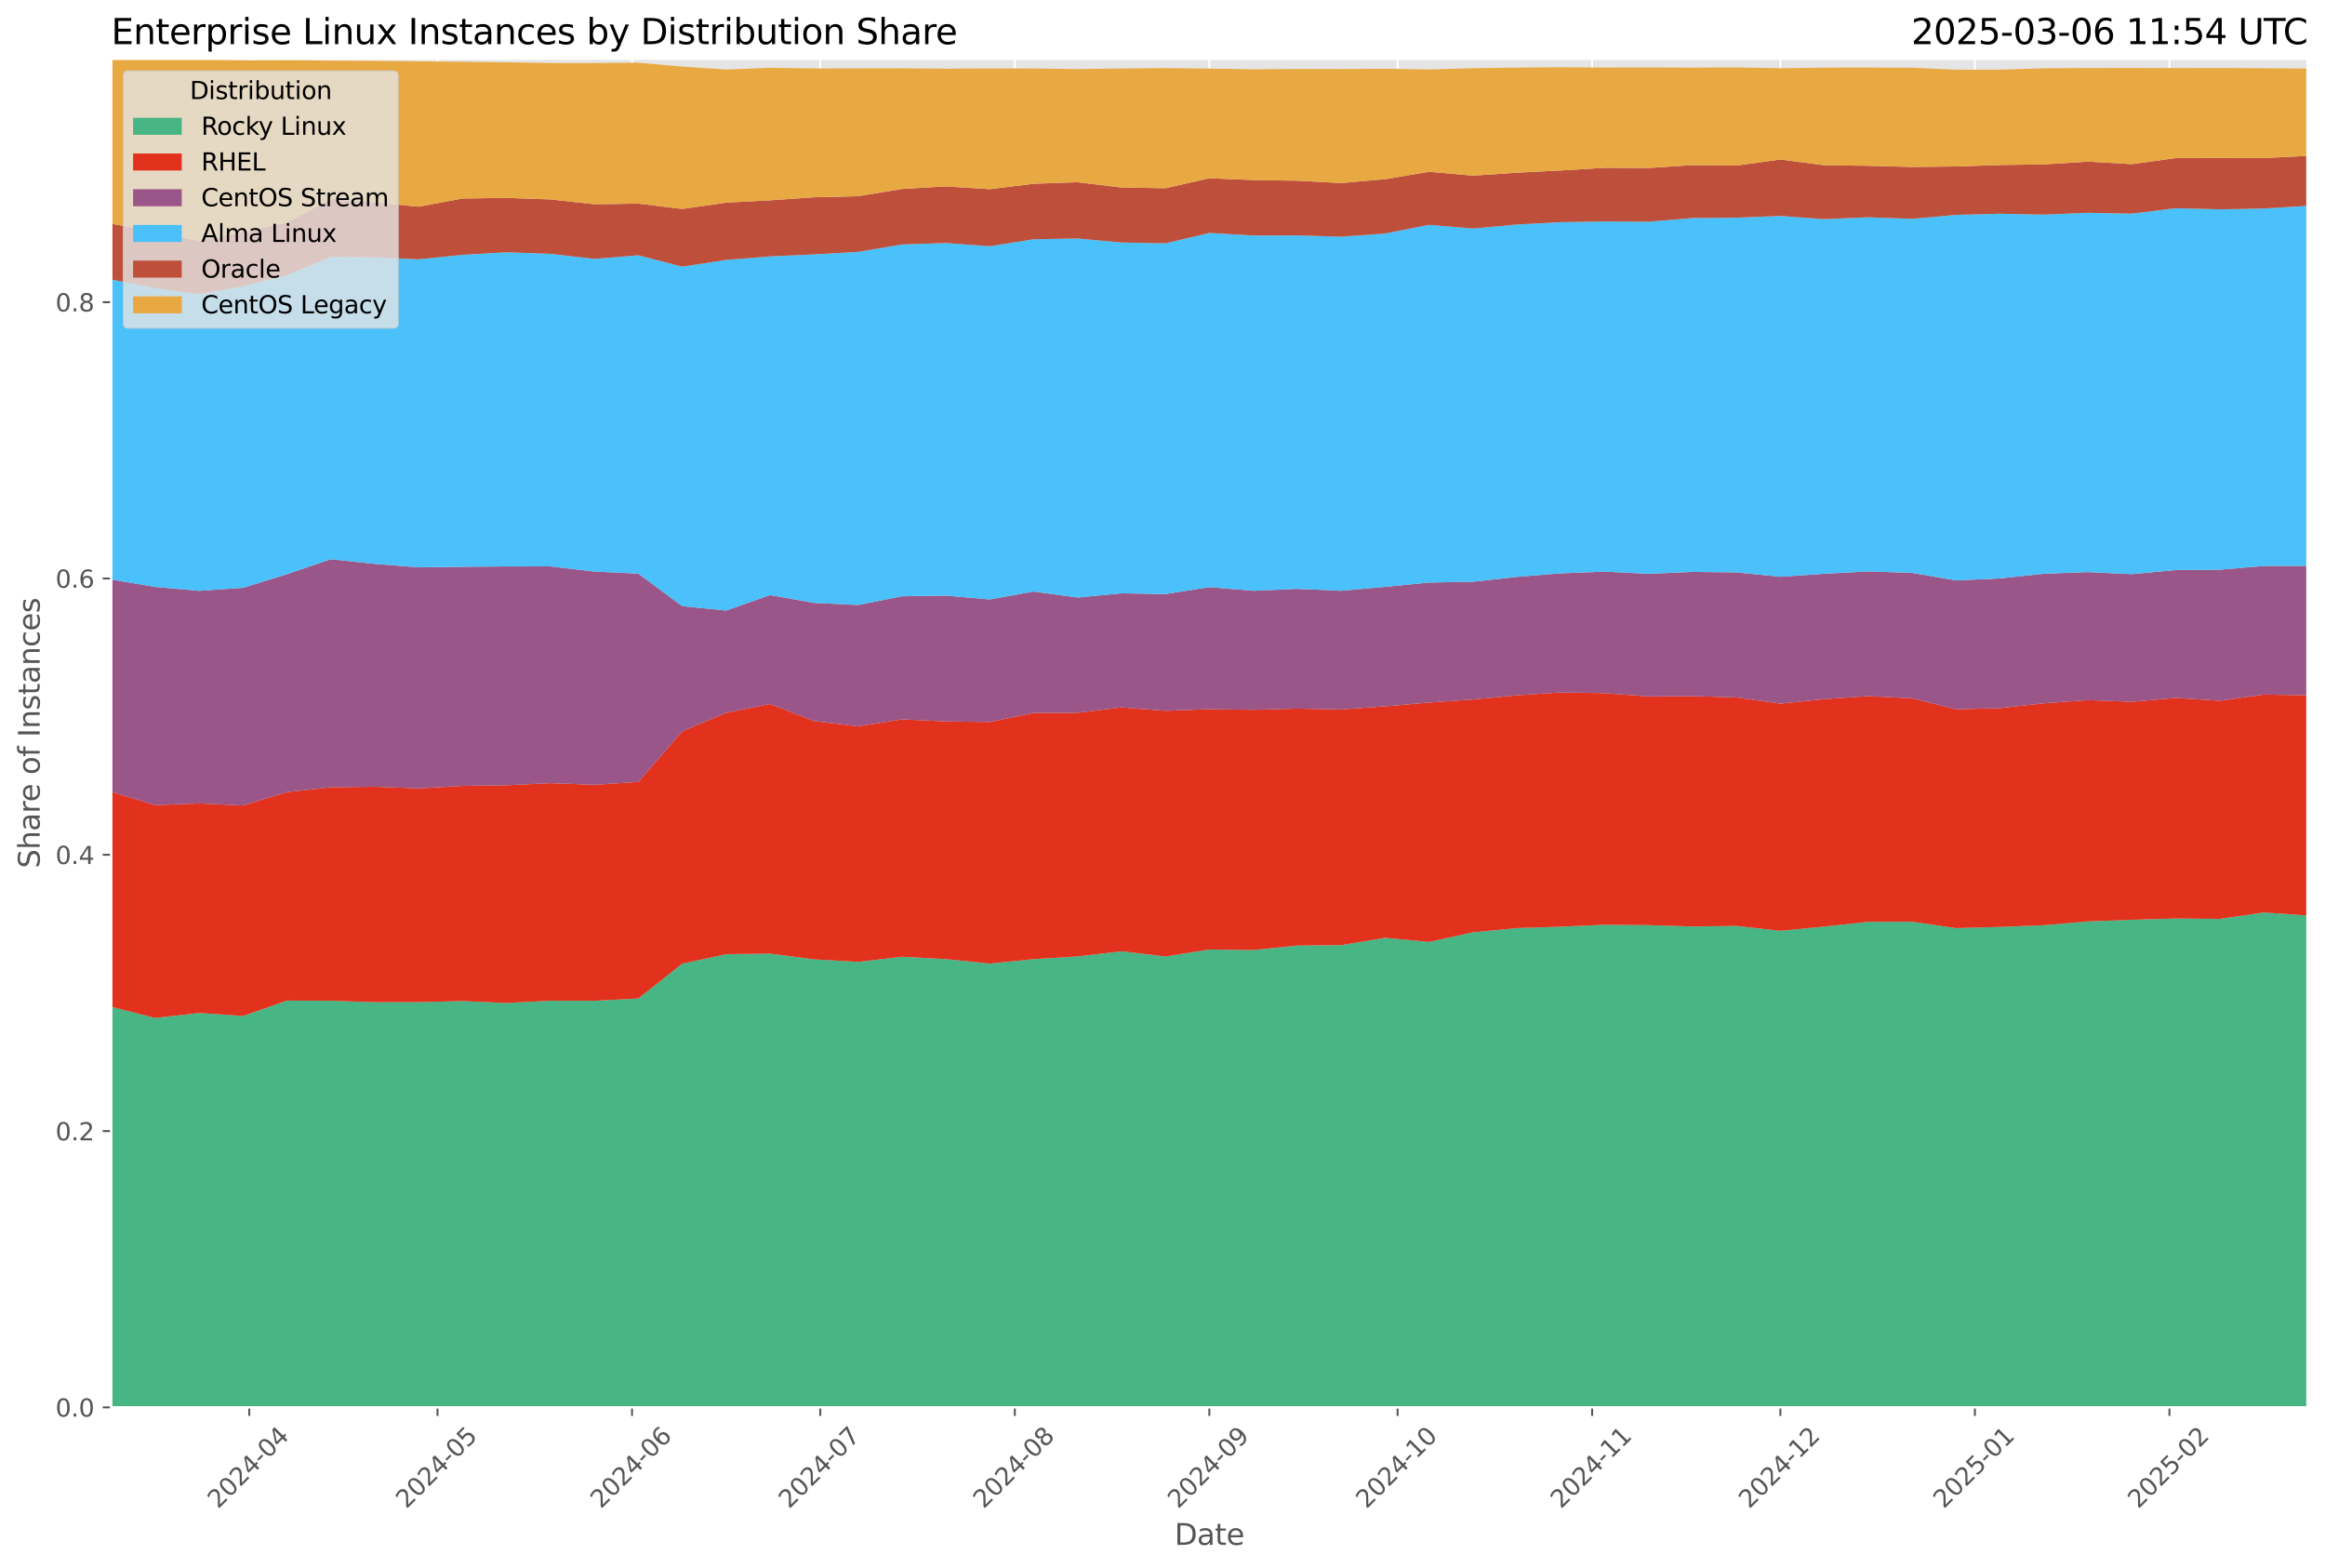 <?xml version="1.0" encoding="utf-8" standalone="no"?>
<!DOCTYPE svg PUBLIC "-//W3C//DTD SVG 1.1//EN"
  "http://www.w3.org/Graphics/SVG/1.1/DTD/svg11.dtd">
<svg xmlns:xlink="http://www.w3.org/1999/xlink" width="955.761pt" height="644.744pt" viewBox="0 0 955.761 644.744" xmlns="http://www.w3.org/2000/svg" version="1.1">
 <defs>
  <style type="text/css">*{stroke-linejoin: round; stroke-linecap: butt}</style>
 </defs>
 <g id="figure_1">
  <g id="patch_1">
   <path d="M 0 644.744 
L 955.761 644.744 
L 955.761 0 
L 0 0 
z
" style="fill: #ffffff"/>
  </g>
  <g id="axes_1">
   <g id="patch_2">
    <path d="M 45.717 578.542 
L 948.561 578.542 
L 948.561 24.142 
L 45.717 24.142 
z
" style="fill: #e5e5e5"/>
   </g>
   <g id="matplotlib.axis_1">
    <g id="xtick_1">
     <g id="line2d_1">
      <path d="M 102.467 578.542 
L 102.467 24.142 
" clip-path="url(#p8678bf6e96)" style="fill: none; stroke: #ffffff; stroke-width: 0.8; stroke-linecap: square"/>
     </g>
     <g id="line2d_2">
      <defs>
       <path id="m5bd39d3946" d="M 0 0 
L 0 3.5 
" style="stroke: #555555; stroke-width: 0.8"/>
      </defs>
      <g>
       <use xlink:href="#m5bd39d3946" x="102.467" y="578.542" style="fill: #555555; stroke: #555555; stroke-width: 0.8"/>
      </g>
     </g>
     <g id="text_1">
      <!-- 2024-04 -->
      <g style="fill: #555555" transform="translate(89.646 620.46) rotate(-45) scale(0.1 -0.1)">
       <defs>
        <path id="DejaVuSans-32" d="M 1228 531 
L 3431 531 
L 3431 0 
L 469 0 
L 469 531 
Q 828 903 1448 1529 
Q 2069 2156 2228 2338 
Q 2531 2678 2651 2914 
Q 2772 3150 2772 3378 
Q 2772 3750 2511 3984 
Q 2250 4219 1831 4219 
Q 1534 4219 1204 4116 
Q 875 4013 500 3803 
L 500 4441 
Q 881 4594 1212 4672 
Q 1544 4750 1819 4750 
Q 2544 4750 2975 4387 
Q 3406 4025 3406 3419 
Q 3406 3131 3298 2873 
Q 3191 2616 2906 2266 
Q 2828 2175 2409 1742 
Q 1991 1309 1228 531 
z
" transform="scale(0.016)"/>
        <path id="DejaVuSans-30" d="M 2034 4250 
Q 1547 4250 1301 3770 
Q 1056 3291 1056 2328 
Q 1056 1369 1301 889 
Q 1547 409 2034 409 
Q 2525 409 2770 889 
Q 3016 1369 3016 2328 
Q 3016 3291 2770 3770 
Q 2525 4250 2034 4250 
z
M 2034 4750 
Q 2819 4750 3233 4129 
Q 3647 3509 3647 2328 
Q 3647 1150 3233 529 
Q 2819 -91 2034 -91 
Q 1250 -91 836 529 
Q 422 1150 422 2328 
Q 422 3509 836 4129 
Q 1250 4750 2034 4750 
z
" transform="scale(0.016)"/>
        <path id="DejaVuSans-34" d="M 2419 4116 
L 825 1625 
L 2419 1625 
L 2419 4116 
z
M 2253 4666 
L 3047 4666 
L 3047 1625 
L 3713 1625 
L 3713 1100 
L 3047 1100 
L 3047 0 
L 2419 0 
L 2419 1100 
L 313 1100 
L 313 1709 
L 2253 4666 
z
" transform="scale(0.016)"/>
        <path id="DejaVuSans-2d" d="M 313 2009 
L 1997 2009 
L 1997 1497 
L 313 1497 
L 313 2009 
z
" transform="scale(0.016)"/>
       </defs>
       <use xlink:href="#DejaVuSans-32"/>
       <use xlink:href="#DejaVuSans-30" x="63.623"/>
       <use xlink:href="#DejaVuSans-32" x="127.246"/>
       <use xlink:href="#DejaVuSans-34" x="190.869"/>
       <use xlink:href="#DejaVuSans-2d" x="254.492"/>
       <use xlink:href="#DejaVuSans-30" x="290.576"/>
       <use xlink:href="#DejaVuSans-34" x="354.199"/>
      </g>
     </g>
    </g>
    <g id="xtick_2">
     <g id="line2d_3">
      <path d="M 179.854 578.542 
L 179.854 24.142 
" clip-path="url(#p8678bf6e96)" style="fill: none; stroke: #ffffff; stroke-width: 0.8; stroke-linecap: square"/>
     </g>
     <g id="line2d_4">
      <g>
       <use xlink:href="#m5bd39d3946" x="179.854" y="578.542" style="fill: #555555; stroke: #555555; stroke-width: 0.8"/>
      </g>
     </g>
     <g id="text_2">
      <!-- 2024-05 -->
      <g style="fill: #555555" transform="translate(167.032 620.46) rotate(-45) scale(0.1 -0.1)">
       <defs>
        <path id="DejaVuSans-35" d="M 691 4666 
L 3169 4666 
L 3169 4134 
L 1269 4134 
L 1269 2991 
Q 1406 3038 1543 3061 
Q 1681 3084 1819 3084 
Q 2600 3084 3056 2656 
Q 3513 2228 3513 1497 
Q 3513 744 3044 326 
Q 2575 -91 1722 -91 
Q 1428 -91 1123 -41 
Q 819 9 494 109 
L 494 744 
Q 775 591 1075 516 
Q 1375 441 1709 441 
Q 2250 441 2565 725 
Q 2881 1009 2881 1497 
Q 2881 1984 2565 2268 
Q 2250 2553 1709 2553 
Q 1456 2553 1204 2497 
Q 953 2441 691 2322 
L 691 4666 
z
" transform="scale(0.016)"/>
       </defs>
       <use xlink:href="#DejaVuSans-32"/>
       <use xlink:href="#DejaVuSans-30" x="63.623"/>
       <use xlink:href="#DejaVuSans-32" x="127.246"/>
       <use xlink:href="#DejaVuSans-34" x="190.869"/>
       <use xlink:href="#DejaVuSans-2d" x="254.492"/>
       <use xlink:href="#DejaVuSans-30" x="290.576"/>
       <use xlink:href="#DejaVuSans-35" x="354.199"/>
      </g>
     </g>
    </g>
    <g id="xtick_3">
     <g id="line2d_5">
      <path d="M 259.82 578.542 
L 259.82 24.142 
" clip-path="url(#p8678bf6e96)" style="fill: none; stroke: #ffffff; stroke-width: 0.8; stroke-linecap: square"/>
     </g>
     <g id="line2d_6">
      <g>
       <use xlink:href="#m5bd39d3946" x="259.82" y="578.542" style="fill: #555555; stroke: #555555; stroke-width: 0.8"/>
      </g>
     </g>
     <g id="text_3">
      <!-- 2024-06 -->
      <g style="fill: #555555" transform="translate(246.999 620.46) rotate(-45) scale(0.1 -0.1)">
       <defs>
        <path id="DejaVuSans-36" d="M 2113 2584 
Q 1688 2584 1439 2293 
Q 1191 2003 1191 1497 
Q 1191 994 1439 701 
Q 1688 409 2113 409 
Q 2538 409 2786 701 
Q 3034 994 3034 1497 
Q 3034 2003 2786 2293 
Q 2538 2584 2113 2584 
z
M 3366 4563 
L 3366 3988 
Q 3128 4100 2886 4159 
Q 2644 4219 2406 4219 
Q 1781 4219 1451 3797 
Q 1122 3375 1075 2522 
Q 1259 2794 1537 2939 
Q 1816 3084 2150 3084 
Q 2853 3084 3261 2657 
Q 3669 2231 3669 1497 
Q 3669 778 3244 343 
Q 2819 -91 2113 -91 
Q 1303 -91 875 529 
Q 447 1150 447 2328 
Q 447 3434 972 4092 
Q 1497 4750 2381 4750 
Q 2619 4750 2861 4703 
Q 3103 4656 3366 4563 
z
" transform="scale(0.016)"/>
       </defs>
       <use xlink:href="#DejaVuSans-32"/>
       <use xlink:href="#DejaVuSans-30" x="63.623"/>
       <use xlink:href="#DejaVuSans-32" x="127.246"/>
       <use xlink:href="#DejaVuSans-34" x="190.869"/>
       <use xlink:href="#DejaVuSans-2d" x="254.492"/>
       <use xlink:href="#DejaVuSans-30" x="290.576"/>
       <use xlink:href="#DejaVuSans-36" x="354.199"/>
      </g>
     </g>
    </g>
    <g id="xtick_4">
     <g id="line2d_7">
      <path d="M 337.207 578.542 
L 337.207 24.142 
" clip-path="url(#p8678bf6e96)" style="fill: none; stroke: #ffffff; stroke-width: 0.8; stroke-linecap: square"/>
     </g>
     <g id="line2d_8">
      <g>
       <use xlink:href="#m5bd39d3946" x="337.207" y="578.542" style="fill: #555555; stroke: #555555; stroke-width: 0.8"/>
      </g>
     </g>
     <g id="text_4">
      <!-- 2024-07 -->
      <g style="fill: #555555" transform="translate(324.385 620.46) rotate(-45) scale(0.1 -0.1)">
       <defs>
        <path id="DejaVuSans-37" d="M 525 4666 
L 3525 4666 
L 3525 4397 
L 1831 0 
L 1172 0 
L 2766 4134 
L 525 4134 
L 525 4666 
z
" transform="scale(0.016)"/>
       </defs>
       <use xlink:href="#DejaVuSans-32"/>
       <use xlink:href="#DejaVuSans-30" x="63.623"/>
       <use xlink:href="#DejaVuSans-32" x="127.246"/>
       <use xlink:href="#DejaVuSans-34" x="190.869"/>
       <use xlink:href="#DejaVuSans-2d" x="254.492"/>
       <use xlink:href="#DejaVuSans-30" x="290.576"/>
       <use xlink:href="#DejaVuSans-37" x="354.199"/>
      </g>
     </g>
    </g>
    <g id="xtick_5">
     <g id="line2d_9">
      <path d="M 417.173 578.542 
L 417.173 24.142 
" clip-path="url(#p8678bf6e96)" style="fill: none; stroke: #ffffff; stroke-width: 0.8; stroke-linecap: square"/>
     </g>
     <g id="line2d_10">
      <g>
       <use xlink:href="#m5bd39d3946" x="417.173" y="578.542" style="fill: #555555; stroke: #555555; stroke-width: 0.8"/>
      </g>
     </g>
     <g id="text_5">
      <!-- 2024-08 -->
      <g style="fill: #555555" transform="translate(404.351 620.46) rotate(-45) scale(0.1 -0.1)">
       <defs>
        <path id="DejaVuSans-38" d="M 2034 2216 
Q 1584 2216 1326 1975 
Q 1069 1734 1069 1313 
Q 1069 891 1326 650 
Q 1584 409 2034 409 
Q 2484 409 2743 651 
Q 3003 894 3003 1313 
Q 3003 1734 2745 1975 
Q 2488 2216 2034 2216 
z
M 1403 2484 
Q 997 2584 770 2862 
Q 544 3141 544 3541 
Q 544 4100 942 4425 
Q 1341 4750 2034 4750 
Q 2731 4750 3128 4425 
Q 3525 4100 3525 3541 
Q 3525 3141 3298 2862 
Q 3072 2584 2669 2484 
Q 3125 2378 3379 2068 
Q 3634 1759 3634 1313 
Q 3634 634 3220 271 
Q 2806 -91 2034 -91 
Q 1263 -91 848 271 
Q 434 634 434 1313 
Q 434 1759 690 2068 
Q 947 2378 1403 2484 
z
M 1172 3481 
Q 1172 3119 1398 2916 
Q 1625 2713 2034 2713 
Q 2441 2713 2670 2916 
Q 2900 3119 2900 3481 
Q 2900 3844 2670 4047 
Q 2441 4250 2034 4250 
Q 1625 4250 1398 4047 
Q 1172 3844 1172 3481 
z
" transform="scale(0.016)"/>
       </defs>
       <use xlink:href="#DejaVuSans-32"/>
       <use xlink:href="#DejaVuSans-30" x="63.623"/>
       <use xlink:href="#DejaVuSans-32" x="127.246"/>
       <use xlink:href="#DejaVuSans-34" x="190.869"/>
       <use xlink:href="#DejaVuSans-2d" x="254.492"/>
       <use xlink:href="#DejaVuSans-30" x="290.576"/>
       <use xlink:href="#DejaVuSans-38" x="354.199"/>
      </g>
     </g>
    </g>
    <g id="xtick_6">
     <g id="line2d_11">
      <path d="M 497.139 578.542 
L 497.139 24.142 
" clip-path="url(#p8678bf6e96)" style="fill: none; stroke: #ffffff; stroke-width: 0.8; stroke-linecap: square"/>
     </g>
     <g id="line2d_12">
      <g>
       <use xlink:href="#m5bd39d3946" x="497.139" y="578.542" style="fill: #555555; stroke: #555555; stroke-width: 0.8"/>
      </g>
     </g>
     <g id="text_6">
      <!-- 2024-09 -->
      <g style="fill: #555555" transform="translate(484.318 620.46) rotate(-45) scale(0.1 -0.1)">
       <defs>
        <path id="DejaVuSans-39" d="M 703 97 
L 703 672 
Q 941 559 1184 500 
Q 1428 441 1663 441 
Q 2288 441 2617 861 
Q 2947 1281 2994 2138 
Q 2813 1869 2534 1725 
Q 2256 1581 1919 1581 
Q 1219 1581 811 2004 
Q 403 2428 403 3163 
Q 403 3881 828 4315 
Q 1253 4750 1959 4750 
Q 2769 4750 3195 4129 
Q 3622 3509 3622 2328 
Q 3622 1225 3098 567 
Q 2575 -91 1691 -91 
Q 1453 -91 1209 -44 
Q 966 3 703 97 
z
M 1959 2075 
Q 2384 2075 2632 2365 
Q 2881 2656 2881 3163 
Q 2881 3666 2632 3958 
Q 2384 4250 1959 4250 
Q 1534 4250 1286 3958 
Q 1038 3666 1038 3163 
Q 1038 2656 1286 2365 
Q 1534 2075 1959 2075 
z
" transform="scale(0.016)"/>
       </defs>
       <use xlink:href="#DejaVuSans-32"/>
       <use xlink:href="#DejaVuSans-30" x="63.623"/>
       <use xlink:href="#DejaVuSans-32" x="127.246"/>
       <use xlink:href="#DejaVuSans-34" x="190.869"/>
       <use xlink:href="#DejaVuSans-2d" x="254.492"/>
       <use xlink:href="#DejaVuSans-30" x="290.576"/>
       <use xlink:href="#DejaVuSans-39" x="354.199"/>
      </g>
     </g>
    </g>
    <g id="xtick_7">
     <g id="line2d_13">
      <path d="M 574.526 578.542 
L 574.526 24.142 
" clip-path="url(#p8678bf6e96)" style="fill: none; stroke: #ffffff; stroke-width: 0.8; stroke-linecap: square"/>
     </g>
     <g id="line2d_14">
      <g>
       <use xlink:href="#m5bd39d3946" x="574.526" y="578.542" style="fill: #555555; stroke: #555555; stroke-width: 0.8"/>
      </g>
     </g>
     <g id="text_7">
      <!-- 2024-10 -->
      <g style="fill: #555555" transform="translate(561.704 620.46) rotate(-45) scale(0.1 -0.1)">
       <defs>
        <path id="DejaVuSans-31" d="M 794 531 
L 1825 531 
L 1825 4091 
L 703 3866 
L 703 4441 
L 1819 4666 
L 2450 4666 
L 2450 531 
L 3481 531 
L 3481 0 
L 794 0 
L 794 531 
z
" transform="scale(0.016)"/>
       </defs>
       <use xlink:href="#DejaVuSans-32"/>
       <use xlink:href="#DejaVuSans-30" x="63.623"/>
       <use xlink:href="#DejaVuSans-32" x="127.246"/>
       <use xlink:href="#DejaVuSans-34" x="190.869"/>
       <use xlink:href="#DejaVuSans-2d" x="254.492"/>
       <use xlink:href="#DejaVuSans-31" x="290.576"/>
       <use xlink:href="#DejaVuSans-30" x="354.199"/>
      </g>
     </g>
    </g>
    <g id="xtick_8">
     <g id="line2d_15">
      <path d="M 654.492 578.542 
L 654.492 24.142 
" clip-path="url(#p8678bf6e96)" style="fill: none; stroke: #ffffff; stroke-width: 0.8; stroke-linecap: square"/>
     </g>
     <g id="line2d_16">
      <g>
       <use xlink:href="#m5bd39d3946" x="654.492" y="578.542" style="fill: #555555; stroke: #555555; stroke-width: 0.8"/>
      </g>
     </g>
     <g id="text_8">
      <!-- 2024-11 -->
      <g style="fill: #555555" transform="translate(641.67 620.46) rotate(-45) scale(0.1 -0.1)">
       <use xlink:href="#DejaVuSans-32"/>
       <use xlink:href="#DejaVuSans-30" x="63.623"/>
       <use xlink:href="#DejaVuSans-32" x="127.246"/>
       <use xlink:href="#DejaVuSans-34" x="190.869"/>
       <use xlink:href="#DejaVuSans-2d" x="254.492"/>
       <use xlink:href="#DejaVuSans-31" x="290.576"/>
       <use xlink:href="#DejaVuSans-31" x="354.199"/>
      </g>
     </g>
    </g>
    <g id="xtick_9">
     <g id="line2d_17">
      <path d="M 731.878 578.542 
L 731.878 24.142 
" clip-path="url(#p8678bf6e96)" style="fill: none; stroke: #ffffff; stroke-width: 0.8; stroke-linecap: square"/>
     </g>
     <g id="line2d_18">
      <g>
       <use xlink:href="#m5bd39d3946" x="731.878" y="578.542" style="fill: #555555; stroke: #555555; stroke-width: 0.8"/>
      </g>
     </g>
     <g id="text_9">
      <!-- 2024-12 -->
      <g style="fill: #555555" transform="translate(719.057 620.46) rotate(-45) scale(0.1 -0.1)">
       <use xlink:href="#DejaVuSans-32"/>
       <use xlink:href="#DejaVuSans-30" x="63.623"/>
       <use xlink:href="#DejaVuSans-32" x="127.246"/>
       <use xlink:href="#DejaVuSans-34" x="190.869"/>
       <use xlink:href="#DejaVuSans-2d" x="254.492"/>
       <use xlink:href="#DejaVuSans-31" x="290.576"/>
       <use xlink:href="#DejaVuSans-32" x="354.199"/>
      </g>
     </g>
    </g>
    <g id="xtick_10">
     <g id="line2d_19">
      <path d="M 811.844 578.542 
L 811.844 24.142 
" clip-path="url(#p8678bf6e96)" style="fill: none; stroke: #ffffff; stroke-width: 0.8; stroke-linecap: square"/>
     </g>
     <g id="line2d_20">
      <g>
       <use xlink:href="#m5bd39d3946" x="811.844" y="578.542" style="fill: #555555; stroke: #555555; stroke-width: 0.8"/>
      </g>
     </g>
     <g id="text_10">
      <!-- 2025-01 -->
      <g style="fill: #555555" transform="translate(799.023 620.46) rotate(-45) scale(0.1 -0.1)">
       <use xlink:href="#DejaVuSans-32"/>
       <use xlink:href="#DejaVuSans-30" x="63.623"/>
       <use xlink:href="#DejaVuSans-32" x="127.246"/>
       <use xlink:href="#DejaVuSans-35" x="190.869"/>
       <use xlink:href="#DejaVuSans-2d" x="254.492"/>
       <use xlink:href="#DejaVuSans-30" x="290.576"/>
       <use xlink:href="#DejaVuSans-31" x="354.199"/>
      </g>
     </g>
    </g>
    <g id="xtick_11">
     <g id="line2d_21">
      <path d="M 891.811 578.542 
L 891.811 24.142 
" clip-path="url(#p8678bf6e96)" style="fill: none; stroke: #ffffff; stroke-width: 0.8; stroke-linecap: square"/>
     </g>
     <g id="line2d_22">
      <g>
       <use xlink:href="#m5bd39d3946" x="891.811" y="578.542" style="fill: #555555; stroke: #555555; stroke-width: 0.8"/>
      </g>
     </g>
     <g id="text_11">
      <!-- 2025-02 -->
      <g style="fill: #555555" transform="translate(878.989 620.46) rotate(-45) scale(0.1 -0.1)">
       <use xlink:href="#DejaVuSans-32"/>
       <use xlink:href="#DejaVuSans-30" x="63.623"/>
       <use xlink:href="#DejaVuSans-32" x="127.246"/>
       <use xlink:href="#DejaVuSans-35" x="190.869"/>
       <use xlink:href="#DejaVuSans-2d" x="254.492"/>
       <use xlink:href="#DejaVuSans-30" x="290.576"/>
       <use xlink:href="#DejaVuSans-32" x="354.199"/>
      </g>
     </g>
    </g>
    <g id="text_12">
     <!-- Date -->
     <g style="fill: #555555" transform="translate(482.798 635.048) scale(0.12 -0.12)">
      <defs>
       <path id="DejaVuSans-44" d="M 1259 4147 
L 1259 519 
L 2022 519 
Q 2988 519 3436 956 
Q 3884 1394 3884 2338 
Q 3884 3275 3436 3711 
Q 2988 4147 2022 4147 
L 1259 4147 
z
M 628 4666 
L 1925 4666 
Q 3281 4666 3915 4102 
Q 4550 3538 4550 2338 
Q 4550 1131 3912 565 
Q 3275 0 1925 0 
L 628 0 
L 628 4666 
z
" transform="scale(0.016)"/>
       <path id="DejaVuSans-61" d="M 2194 1759 
Q 1497 1759 1228 1600 
Q 959 1441 959 1056 
Q 959 750 1161 570 
Q 1363 391 1709 391 
Q 2188 391 2477 730 
Q 2766 1069 2766 1631 
L 2766 1759 
L 2194 1759 
z
M 3341 1997 
L 3341 0 
L 2766 0 
L 2766 531 
Q 2569 213 2275 61 
Q 1981 -91 1556 -91 
Q 1019 -91 701 211 
Q 384 513 384 1019 
Q 384 1609 779 1909 
Q 1175 2209 1959 2209 
L 2766 2209 
L 2766 2266 
Q 2766 2663 2505 2880 
Q 2244 3097 1772 3097 
Q 1472 3097 1187 3025 
Q 903 2953 641 2809 
L 641 3341 
Q 956 3463 1253 3523 
Q 1550 3584 1831 3584 
Q 2591 3584 2966 3190 
Q 3341 2797 3341 1997 
z
" transform="scale(0.016)"/>
       <path id="DejaVuSans-74" d="M 1172 4494 
L 1172 3500 
L 2356 3500 
L 2356 3053 
L 1172 3053 
L 1172 1153 
Q 1172 725 1289 603 
Q 1406 481 1766 481 
L 2356 481 
L 2356 0 
L 1766 0 
Q 1100 0 847 248 
Q 594 497 594 1153 
L 594 3053 
L 172 3053 
L 172 3500 
L 594 3500 
L 594 4494 
L 1172 4494 
z
" transform="scale(0.016)"/>
       <path id="DejaVuSans-65" d="M 3597 1894 
L 3597 1613 
L 953 1613 
Q 991 1019 1311 708 
Q 1631 397 2203 397 
Q 2534 397 2845 478 
Q 3156 559 3463 722 
L 3463 178 
Q 3153 47 2828 -22 
Q 2503 -91 2169 -91 
Q 1331 -91 842 396 
Q 353 884 353 1716 
Q 353 2575 817 3079 
Q 1281 3584 2069 3584 
Q 2775 3584 3186 3129 
Q 3597 2675 3597 1894 
z
M 3022 2063 
Q 3016 2534 2758 2815 
Q 2500 3097 2075 3097 
Q 1594 3097 1305 2825 
Q 1016 2553 972 2059 
L 3022 2063 
z
" transform="scale(0.016)"/>
      </defs>
      <use xlink:href="#DejaVuSans-44"/>
      <use xlink:href="#DejaVuSans-61" x="77.002"/>
      <use xlink:href="#DejaVuSans-74" x="138.281"/>
      <use xlink:href="#DejaVuSans-65" x="177.49"/>
     </g>
    </g>
   </g>
   <g id="matplotlib.axis_2">
    <g id="ytick_1">
     <g id="line2d_23">
      <path d="M 45.717 578.542 
L 948.561 578.542 
" clip-path="url(#p8678bf6e96)" style="fill: none; stroke: #ffffff; stroke-width: 0.8; stroke-linecap: square"/>
     </g>
     <g id="line2d_24">
      <defs>
       <path id="mc452b36365" d="M 0 0 
L -3.5 0 
" style="stroke: #555555; stroke-width: 0.8"/>
      </defs>
      <g>
       <use xlink:href="#mc452b36365" x="45.717" y="578.542" style="fill: #555555; stroke: #555555; stroke-width: 0.8"/>
      </g>
     </g>
     <g id="text_13">
      <!-- 0.0 -->
      <g style="fill: #555555" transform="translate(22.814 582.341) scale(0.1 -0.1)">
       <defs>
        <path id="DejaVuSans-2e" d="M 684 794 
L 1344 794 
L 1344 0 
L 684 0 
L 684 794 
z
" transform="scale(0.016)"/>
       </defs>
       <use xlink:href="#DejaVuSans-30"/>
       <use xlink:href="#DejaVuSans-2e" x="63.623"/>
       <use xlink:href="#DejaVuSans-30" x="95.41"/>
      </g>
     </g>
    </g>
    <g id="ytick_2">
     <g id="line2d_25">
      <path d="M 45.717 464.961 
L 948.561 464.961 
" clip-path="url(#p8678bf6e96)" style="fill: none; stroke: #ffffff; stroke-width: 0.8; stroke-linecap: square"/>
     </g>
     <g id="line2d_26">
      <g>
       <use xlink:href="#mc452b36365" x="45.717" y="464.961" style="fill: #555555; stroke: #555555; stroke-width: 0.8"/>
      </g>
     </g>
     <g id="text_14">
      <!-- 0.2 -->
      <g style="fill: #555555" transform="translate(22.814 468.761) scale(0.1 -0.1)">
       <use xlink:href="#DejaVuSans-30"/>
       <use xlink:href="#DejaVuSans-2e" x="63.623"/>
       <use xlink:href="#DejaVuSans-32" x="95.41"/>
      </g>
     </g>
    </g>
    <g id="ytick_3">
     <g id="line2d_27">
      <path d="M 45.717 351.381 
L 948.561 351.381 
" clip-path="url(#p8678bf6e96)" style="fill: none; stroke: #ffffff; stroke-width: 0.8; stroke-linecap: square"/>
     </g>
     <g id="line2d_28">
      <g>
       <use xlink:href="#mc452b36365" x="45.717" y="351.381" style="fill: #555555; stroke: #555555; stroke-width: 0.8"/>
      </g>
     </g>
     <g id="text_15">
      <!-- 0.4 -->
      <g style="fill: #555555" transform="translate(22.814 355.18) scale(0.1 -0.1)">
       <use xlink:href="#DejaVuSans-30"/>
       <use xlink:href="#DejaVuSans-2e" x="63.623"/>
       <use xlink:href="#DejaVuSans-34" x="95.41"/>
      </g>
     </g>
    </g>
    <g id="ytick_4">
     <g id="line2d_29">
      <path d="M 45.717 237.801 
L 948.561 237.801 
" clip-path="url(#p8678bf6e96)" style="fill: none; stroke: #ffffff; stroke-width: 0.8; stroke-linecap: square"/>
     </g>
     <g id="line2d_30">
      <g>
       <use xlink:href="#mc452b36365" x="45.717" y="237.801" style="fill: #555555; stroke: #555555; stroke-width: 0.8"/>
      </g>
     </g>
     <g id="text_16">
      <!-- 0.6 -->
      <g style="fill: #555555" transform="translate(22.814 241.6) scale(0.1 -0.1)">
       <use xlink:href="#DejaVuSans-30"/>
       <use xlink:href="#DejaVuSans-2e" x="63.623"/>
       <use xlink:href="#DejaVuSans-36" x="95.41"/>
      </g>
     </g>
    </g>
    <g id="ytick_5">
     <g id="line2d_31">
      <path d="M 45.717 124.22 
L 948.561 124.22 
" clip-path="url(#p8678bf6e96)" style="fill: none; stroke: #ffffff; stroke-width: 0.8; stroke-linecap: square"/>
     </g>
     <g id="line2d_32">
      <g>
       <use xlink:href="#mc452b36365" x="45.717" y="124.22" style="fill: #555555; stroke: #555555; stroke-width: 0.8"/>
      </g>
     </g>
     <g id="text_17">
      <!-- 0.8 -->
      <g style="fill: #555555" transform="translate(22.814 128.02) scale(0.1 -0.1)">
       <use xlink:href="#DejaVuSans-30"/>
       <use xlink:href="#DejaVuSans-2e" x="63.623"/>
       <use xlink:href="#DejaVuSans-38" x="95.41"/>
      </g>
     </g>
    </g>
    <g id="text_18">
     <!-- Share of Instances -->
     <g style="fill: #555555" transform="translate(16.318 356.897) rotate(-90) scale(0.12 -0.12)">
      <defs>
       <path id="DejaVuSans-53" d="M 3425 4513 
L 3425 3897 
Q 3066 4069 2747 4153 
Q 2428 4238 2131 4238 
Q 1616 4238 1336 4038 
Q 1056 3838 1056 3469 
Q 1056 3159 1242 3001 
Q 1428 2844 1947 2747 
L 2328 2669 
Q 3034 2534 3370 2195 
Q 3706 1856 3706 1288 
Q 3706 609 3251 259 
Q 2797 -91 1919 -91 
Q 1588 -91 1214 -16 
Q 841 59 441 206 
L 441 856 
Q 825 641 1194 531 
Q 1563 422 1919 422 
Q 2459 422 2753 634 
Q 3047 847 3047 1241 
Q 3047 1584 2836 1778 
Q 2625 1972 2144 2069 
L 1759 2144 
Q 1053 2284 737 2584 
Q 422 2884 422 3419 
Q 422 4038 858 4394 
Q 1294 4750 2059 4750 
Q 2388 4750 2728 4690 
Q 3069 4631 3425 4513 
z
" transform="scale(0.016)"/>
       <path id="DejaVuSans-68" d="M 3513 2113 
L 3513 0 
L 2938 0 
L 2938 2094 
Q 2938 2591 2744 2837 
Q 2550 3084 2163 3084 
Q 1697 3084 1428 2787 
Q 1159 2491 1159 1978 
L 1159 0 
L 581 0 
L 581 4863 
L 1159 4863 
L 1159 2956 
Q 1366 3272 1645 3428 
Q 1925 3584 2291 3584 
Q 2894 3584 3203 3211 
Q 3513 2838 3513 2113 
z
" transform="scale(0.016)"/>
       <path id="DejaVuSans-72" d="M 2631 2963 
Q 2534 3019 2420 3045 
Q 2306 3072 2169 3072 
Q 1681 3072 1420 2755 
Q 1159 2438 1159 1844 
L 1159 0 
L 581 0 
L 581 3500 
L 1159 3500 
L 1159 2956 
Q 1341 3275 1631 3429 
Q 1922 3584 2338 3584 
Q 2397 3584 2469 3576 
Q 2541 3569 2628 3553 
L 2631 2963 
z
" transform="scale(0.016)"/>
       <path id="DejaVuSans-20" transform="scale(0.016)"/>
       <path id="DejaVuSans-6f" d="M 1959 3097 
Q 1497 3097 1228 2736 
Q 959 2375 959 1747 
Q 959 1119 1226 758 
Q 1494 397 1959 397 
Q 2419 397 2687 759 
Q 2956 1122 2956 1747 
Q 2956 2369 2687 2733 
Q 2419 3097 1959 3097 
z
M 1959 3584 
Q 2709 3584 3137 3096 
Q 3566 2609 3566 1747 
Q 3566 888 3137 398 
Q 2709 -91 1959 -91 
Q 1206 -91 779 398 
Q 353 888 353 1747 
Q 353 2609 779 3096 
Q 1206 3584 1959 3584 
z
" transform="scale(0.016)"/>
       <path id="DejaVuSans-66" d="M 2375 4863 
L 2375 4384 
L 1825 4384 
Q 1516 4384 1395 4259 
Q 1275 4134 1275 3809 
L 1275 3500 
L 2222 3500 
L 2222 3053 
L 1275 3053 
L 1275 0 
L 697 0 
L 697 3053 
L 147 3053 
L 147 3500 
L 697 3500 
L 697 3744 
Q 697 4328 969 4595 
Q 1241 4863 1831 4863 
L 2375 4863 
z
" transform="scale(0.016)"/>
       <path id="DejaVuSans-49" d="M 628 4666 
L 1259 4666 
L 1259 0 
L 628 0 
L 628 4666 
z
" transform="scale(0.016)"/>
       <path id="DejaVuSans-6e" d="M 3513 2113 
L 3513 0 
L 2938 0 
L 2938 2094 
Q 2938 2591 2744 2837 
Q 2550 3084 2163 3084 
Q 1697 3084 1428 2787 
Q 1159 2491 1159 1978 
L 1159 0 
L 581 0 
L 581 3500 
L 1159 3500 
L 1159 2956 
Q 1366 3272 1645 3428 
Q 1925 3584 2291 3584 
Q 2894 3584 3203 3211 
Q 3513 2838 3513 2113 
z
" transform="scale(0.016)"/>
       <path id="DejaVuSans-73" d="M 2834 3397 
L 2834 2853 
Q 2591 2978 2328 3040 
Q 2066 3103 1784 3103 
Q 1356 3103 1142 2972 
Q 928 2841 928 2578 
Q 928 2378 1081 2264 
Q 1234 2150 1697 2047 
L 1894 2003 
Q 2506 1872 2764 1633 
Q 3022 1394 3022 966 
Q 3022 478 2636 193 
Q 2250 -91 1575 -91 
Q 1294 -91 989 -36 
Q 684 19 347 128 
L 347 722 
Q 666 556 975 473 
Q 1284 391 1588 391 
Q 1994 391 2212 530 
Q 2431 669 2431 922 
Q 2431 1156 2273 1281 
Q 2116 1406 1581 1522 
L 1381 1569 
Q 847 1681 609 1914 
Q 372 2147 372 2553 
Q 372 3047 722 3315 
Q 1072 3584 1716 3584 
Q 2034 3584 2315 3537 
Q 2597 3491 2834 3397 
z
" transform="scale(0.016)"/>
       <path id="DejaVuSans-63" d="M 3122 3366 
L 3122 2828 
Q 2878 2963 2633 3030 
Q 2388 3097 2138 3097 
Q 1578 3097 1268 2742 
Q 959 2388 959 1747 
Q 959 1106 1268 751 
Q 1578 397 2138 397 
Q 2388 397 2633 464 
Q 2878 531 3122 666 
L 3122 134 
Q 2881 22 2623 -34 
Q 2366 -91 2075 -91 
Q 1284 -91 818 406 
Q 353 903 353 1747 
Q 353 2603 823 3093 
Q 1294 3584 2113 3584 
Q 2378 3584 2631 3529 
Q 2884 3475 3122 3366 
z
" transform="scale(0.016)"/>
      </defs>
      <use xlink:href="#DejaVuSans-53"/>
      <use xlink:href="#DejaVuSans-68" x="63.477"/>
      <use xlink:href="#DejaVuSans-61" x="126.855"/>
      <use xlink:href="#DejaVuSans-72" x="188.135"/>
      <use xlink:href="#DejaVuSans-65" x="226.998"/>
      <use xlink:href="#DejaVuSans-20" x="288.521"/>
      <use xlink:href="#DejaVuSans-6f" x="320.309"/>
      <use xlink:href="#DejaVuSans-66" x="381.49"/>
      <use xlink:href="#DejaVuSans-20" x="416.695"/>
      <use xlink:href="#DejaVuSans-49" x="448.482"/>
      <use xlink:href="#DejaVuSans-6e" x="477.975"/>
      <use xlink:href="#DejaVuSans-73" x="541.354"/>
      <use xlink:href="#DejaVuSans-74" x="593.453"/>
      <use xlink:href="#DejaVuSans-61" x="632.662"/>
      <use xlink:href="#DejaVuSans-6e" x="693.941"/>
      <use xlink:href="#DejaVuSans-63" x="757.32"/>
      <use xlink:href="#DejaVuSans-65" x="812.301"/>
      <use xlink:href="#DejaVuSans-73" x="873.824"/>
     </g>
    </g>
   </g>
   <g id="PolyCollection_1">
    <path d="M 45.717 413.88 
L 45.717 578.542 
L 63.774 578.542 
L 81.831 578.542 
L 99.888 578.542 
L 117.944 578.542 
L 136.001 578.542 
L 154.058 578.542 
L 172.115 578.542 
L 190.172 578.542 
L 208.229 578.542 
L 226.286 578.542 
L 244.343 578.542 
L 262.399 578.542 
L 280.456 578.542 
L 298.513 578.542 
L 316.57 578.542 
L 334.627 578.542 
L 352.684 578.542 
L 370.741 578.542 
L 388.798 578.542 
L 406.854 578.542 
L 424.911 578.542 
L 442.968 578.542 
L 461.025 578.542 
L 479.082 578.542 
L 497.139 578.542 
L 515.196 578.542 
L 533.253 578.542 
L 551.31 578.542 
L 569.366 578.542 
L 587.423 578.542 
L 605.48 578.542 
L 623.537 578.542 
L 641.594 578.542 
L 659.651 578.542 
L 677.708 578.542 
L 695.765 578.542 
L 713.821 578.542 
L 731.878 578.542 
L 749.935 578.542 
L 767.992 578.542 
L 786.049 578.542 
L 804.106 578.542 
L 822.163 578.542 
L 840.22 578.542 
L 858.276 578.542 
L 876.333 578.542 
L 894.39 578.542 
L 912.447 578.542 
L 930.504 578.542 
L 948.561 578.542 
L 948.561 376.327 
L 948.561 376.327 
L 930.504 375.103 
L 912.447 377.74 
L 894.39 377.576 
L 876.333 378.097 
L 858.276 378.77 
L 840.22 380.342 
L 822.163 381.029 
L 804.106 381.528 
L 786.049 378.91 
L 767.992 378.941 
L 749.935 380.884 
L 731.878 382.635 
L 713.821 380.63 
L 695.765 380.864 
L 677.708 380.297 
L 659.651 380.153 
L 641.594 380.946 
L 623.537 381.513 
L 605.48 383.265 
L 587.423 387.211 
L 569.366 385.513 
L 551.31 388.528 
L 533.253 388.675 
L 515.196 390.544 
L 497.139 390.326 
L 479.082 393.172 
L 461.025 391.042 
L 442.968 393.161 
L 424.911 394.269 
L 406.854 396.099 
L 388.798 394.271 
L 370.741 393.297 
L 352.684 395.404 
L 334.627 394.363 
L 316.57 392.013 
L 298.513 392.234 
L 280.456 396.143 
L 262.399 410.443 
L 244.343 411.399 
L 226.286 411.371 
L 208.229 412.31 
L 190.172 411.512 
L 172.115 411.956 
L 154.058 411.992 
L 136.001 411.395 
L 117.944 411.324 
L 99.888 417.647 
L 81.831 416.414 
L 63.774 418.458 
L 45.717 413.88 
z
" clip-path="url(#p8678bf6e96)" style="fill: #48b585"/>
   </g>
   <g id="PolyCollection_2">
    <path d="M 45.717 325.451 
L 45.717 413.88 
L 63.774 418.458 
L 81.831 416.414 
L 99.888 417.647 
L 117.944 411.324 
L 136.001 411.395 
L 154.058 411.992 
L 172.115 411.956 
L 190.172 411.512 
L 208.229 412.31 
L 226.286 411.371 
L 244.343 411.399 
L 262.399 410.443 
L 280.456 396.143 
L 298.513 392.234 
L 316.57 392.013 
L 334.627 394.363 
L 352.684 395.404 
L 370.741 393.297 
L 388.798 394.271 
L 406.854 396.099 
L 424.911 394.269 
L 442.968 393.161 
L 461.025 391.042 
L 479.082 393.172 
L 497.139 390.326 
L 515.196 390.544 
L 533.253 388.675 
L 551.31 388.528 
L 569.366 385.513 
L 587.423 387.211 
L 605.48 383.265 
L 623.537 381.513 
L 641.594 380.946 
L 659.651 380.153 
L 677.708 380.297 
L 695.765 380.864 
L 713.821 380.63 
L 731.878 382.635 
L 749.935 380.884 
L 767.992 378.941 
L 786.049 378.91 
L 804.106 381.528 
L 822.163 381.029 
L 840.22 380.342 
L 858.276 378.77 
L 876.333 378.097 
L 894.39 377.576 
L 912.447 377.74 
L 930.504 375.103 
L 948.561 376.327 
L 948.561 285.8 
L 948.561 285.8 
L 930.504 285.526 
L 912.447 288.046 
L 894.39 286.913 
L 876.333 288.487 
L 858.276 287.811 
L 840.22 289.102 
L 822.163 291.08 
L 804.106 291.58 
L 786.049 287.073 
L 767.992 286.147 
L 749.935 287.393 
L 731.878 289.235 
L 713.821 286.694 
L 695.765 286.154 
L 677.708 286.286 
L 659.651 284.93 
L 641.594 284.648 
L 623.537 285.815 
L 605.48 287.548 
L 587.423 288.8 
L 569.366 290.341 
L 551.31 291.646 
L 533.253 291.286 
L 515.196 291.787 
L 497.139 291.52 
L 479.082 292.209 
L 461.025 290.786 
L 442.968 293.008 
L 424.911 293.053 
L 406.854 296.802 
L 388.798 296.538 
L 370.741 295.708 
L 352.684 298.558 
L 334.627 296.403 
L 316.57 289.391 
L 298.513 293.026 
L 280.456 300.621 
L 262.399 321.427 
L 244.343 322.599 
L 226.286 321.93 
L 208.229 322.801 
L 190.172 323.043 
L 172.115 324.102 
L 154.058 323.403 
L 136.001 323.63 
L 117.944 325.615 
L 99.888 331.117 
L 81.831 330.261 
L 63.774 330.967 
L 45.717 325.451 
z
" clip-path="url(#p8678bf6e96)" style="fill: #e2321d"/>
   </g>
   <g id="PolyCollection_3">
    <path d="M 45.717 238.23 
L 45.717 325.451 
L 63.774 330.967 
L 81.831 330.261 
L 99.888 331.117 
L 117.944 325.615 
L 136.001 323.63 
L 154.058 323.403 
L 172.115 324.102 
L 190.172 323.043 
L 208.229 322.801 
L 226.286 321.93 
L 244.343 322.599 
L 262.399 321.427 
L 280.456 300.621 
L 298.513 293.026 
L 316.57 289.391 
L 334.627 296.403 
L 352.684 298.558 
L 370.741 295.708 
L 388.798 296.538 
L 406.854 296.802 
L 424.911 293.053 
L 442.968 293.008 
L 461.025 290.786 
L 479.082 292.209 
L 497.139 291.52 
L 515.196 291.787 
L 533.253 291.286 
L 551.31 291.646 
L 569.366 290.341 
L 587.423 288.8 
L 605.48 287.548 
L 623.537 285.815 
L 641.594 284.648 
L 659.651 284.93 
L 677.708 286.286 
L 695.765 286.154 
L 713.821 286.694 
L 731.878 289.235 
L 749.935 287.393 
L 767.992 286.147 
L 786.049 287.073 
L 804.106 291.58 
L 822.163 291.08 
L 840.22 289.102 
L 858.276 287.811 
L 876.333 288.487 
L 894.39 286.913 
L 912.447 288.046 
L 930.504 285.526 
L 948.561 285.8 
L 948.561 232.6 
L 948.561 232.6 
L 930.504 232.663 
L 912.447 234.195 
L 894.39 234.329 
L 876.333 236.005 
L 858.276 235.175 
L 840.22 235.847 
L 822.163 237.762 
L 804.106 238.599 
L 786.049 235.491 
L 767.992 234.897 
L 749.935 235.866 
L 731.878 237.087 
L 713.821 235.296 
L 695.765 235.092 
L 677.708 235.879 
L 659.651 234.98 
L 641.594 235.682 
L 623.537 237.13 
L 605.48 239.145 
L 587.423 239.464 
L 569.366 241.24 
L 551.31 242.85 
L 533.253 242.062 
L 515.196 242.849 
L 497.139 241.353 
L 479.082 244.198 
L 461.025 243.892 
L 442.968 245.627 
L 424.911 243.16 
L 406.854 246.409 
L 388.798 244.832 
L 370.741 245.115 
L 352.684 248.696 
L 334.627 247.833 
L 316.57 244.623 
L 298.513 250.971 
L 280.456 249.184 
L 262.399 235.809 
L 244.343 234.946 
L 226.286 232.834 
L 208.229 232.839 
L 190.172 232.996 
L 172.115 233.225 
L 154.058 231.798 
L 136.001 229.885 
L 117.944 236.03 
L 99.888 241.623 
L 81.831 242.867 
L 63.774 241.258 
L 45.717 238.23 
z
" clip-path="url(#p8678bf6e96)" style="fill: #9a5689"/>
   </g>
   <g id="PolyCollection_4">
    <path d="M 45.717 114.906 
L 45.717 238.23 
L 63.774 241.258 
L 81.831 242.867 
L 99.888 241.623 
L 117.944 236.03 
L 136.001 229.885 
L 154.058 231.798 
L 172.115 233.225 
L 190.172 232.996 
L 208.229 232.839 
L 226.286 232.834 
L 244.343 234.946 
L 262.399 235.809 
L 280.456 249.184 
L 298.513 250.971 
L 316.57 244.623 
L 334.627 247.833 
L 352.684 248.696 
L 370.741 245.115 
L 388.798 244.832 
L 406.854 246.409 
L 424.911 243.16 
L 442.968 245.627 
L 461.025 243.892 
L 479.082 244.198 
L 497.139 241.353 
L 515.196 242.849 
L 533.253 242.062 
L 551.31 242.85 
L 569.366 241.24 
L 587.423 239.464 
L 605.48 239.145 
L 623.537 237.13 
L 641.594 235.682 
L 659.651 234.98 
L 677.708 235.879 
L 695.765 235.092 
L 713.821 235.296 
L 731.878 237.087 
L 749.935 235.866 
L 767.992 234.897 
L 786.049 235.491 
L 804.106 238.599 
L 822.163 237.762 
L 840.22 235.847 
L 858.276 235.175 
L 876.333 236.005 
L 894.39 234.329 
L 912.447 234.195 
L 930.504 232.663 
L 948.561 232.6 
L 948.561 84.619 
L 948.561 84.619 
L 930.504 85.721 
L 912.447 86.046 
L 894.39 85.587 
L 876.333 87.822 
L 858.276 87.49 
L 840.22 88.224 
L 822.163 87.857 
L 804.106 88.337 
L 786.049 89.95 
L 767.992 89.326 
L 749.935 90.083 
L 731.878 88.773 
L 713.821 89.494 
L 695.765 89.631 
L 677.708 91.134 
L 659.651 91.036 
L 641.594 91.322 
L 623.537 92.288 
L 605.48 93.947 
L 587.423 92.423 
L 569.366 95.999 
L 551.31 97.294 
L 533.253 96.761 
L 515.196 96.808 
L 497.139 95.763 
L 479.082 100.024 
L 461.025 99.695 
L 442.968 98.028 
L 424.911 98.358 
L 406.854 101.213 
L 388.798 99.902 
L 370.741 100.483 
L 352.684 103.555 
L 334.627 104.579 
L 316.57 105.389 
L 298.513 106.83 
L 280.456 109.617 
L 262.399 104.936 
L 244.343 106.423 
L 226.286 104.34 
L 208.229 103.71 
L 190.172 104.752 
L 172.115 106.606 
L 154.058 105.768 
L 136.001 105.554 
L 117.944 113.084 
L 99.888 117.622 
L 81.831 120.928 
L 63.774 118.367 
L 45.717 114.906 
z
" clip-path="url(#p8678bf6e96)" style="fill: #4ac1fa"/>
   </g>
   <g id="PolyCollection_5">
    <path d="M 45.717 91.937 
L 45.717 114.906 
L 63.774 118.367 
L 81.831 120.928 
L 99.888 117.622 
L 117.944 113.084 
L 136.001 105.554 
L 154.058 105.768 
L 172.115 106.606 
L 190.172 104.752 
L 208.229 103.71 
L 226.286 104.34 
L 244.343 106.423 
L 262.399 104.936 
L 280.456 109.617 
L 298.513 106.83 
L 316.57 105.389 
L 334.627 104.579 
L 352.684 103.555 
L 370.741 100.483 
L 388.798 99.902 
L 406.854 101.213 
L 424.911 98.358 
L 442.968 98.028 
L 461.025 99.695 
L 479.082 100.024 
L 497.139 95.763 
L 515.196 96.808 
L 533.253 96.761 
L 551.31 97.294 
L 569.366 95.999 
L 587.423 92.423 
L 605.48 93.947 
L 623.537 92.288 
L 641.594 91.322 
L 659.651 91.036 
L 677.708 91.134 
L 695.765 89.631 
L 713.821 89.494 
L 731.878 88.773 
L 749.935 90.083 
L 767.992 89.326 
L 786.049 89.95 
L 804.106 88.337 
L 822.163 87.857 
L 840.22 88.224 
L 858.276 87.49 
L 876.333 87.822 
L 894.39 85.587 
L 912.447 86.046 
L 930.504 85.721 
L 948.561 84.619 
L 948.561 64.063 
L 948.561 64.063 
L 930.504 64.982 
L 912.447 64.904 
L 894.39 64.977 
L 876.333 67.459 
L 858.276 66.438 
L 840.22 67.562 
L 822.163 67.821 
L 804.106 68.424 
L 786.049 68.629 
L 767.992 68.147 
L 749.935 67.924 
L 731.878 65.575 
L 713.821 68.057 
L 695.765 67.861 
L 677.708 69.062 
L 659.651 68.968 
L 641.594 70.072 
L 623.537 70.984 
L 605.48 72.206 
L 587.423 70.599 
L 569.366 73.659 
L 551.31 75.246 
L 533.253 74.285 
L 515.196 74.009 
L 497.139 73.272 
L 479.082 77.376 
L 461.025 77.075 
L 442.968 74.905 
L 424.911 75.533 
L 406.854 77.758 
L 388.798 76.632 
L 370.741 77.679 
L 352.684 80.651 
L 334.627 81.101 
L 316.57 82.343 
L 298.513 83.3 
L 280.456 85.883 
L 262.399 83.698 
L 244.343 83.952 
L 226.286 81.97 
L 208.229 81.335 
L 190.172 81.596 
L 172.115 84.963 
L 154.058 83.223 
L 136.001 81.76 
L 117.944 91.466 
L 99.888 95.356 
L 81.831 99.022 
L 63.774 95.31 
L 45.717 91.937 
z
" clip-path="url(#p8678bf6e96)" style="fill: #be503b"/>
   </g>
   <g id="PolyCollection_6">
    <path d="M 45.717 24.488 
L 45.717 91.937 
L 63.774 95.31 
L 81.831 99.022 
L 99.888 95.356 
L 117.944 91.466 
L 136.001 81.76 
L 154.058 83.223 
L 172.115 84.963 
L 190.172 81.596 
L 208.229 81.335 
L 226.286 81.97 
L 244.343 83.952 
L 262.399 83.698 
L 280.456 85.883 
L 298.513 83.3 
L 316.57 82.343 
L 334.627 81.101 
L 352.684 80.651 
L 370.741 77.679 
L 388.798 76.632 
L 406.854 77.758 
L 424.911 75.533 
L 442.968 74.905 
L 461.025 77.075 
L 479.082 77.376 
L 497.139 73.272 
L 515.196 74.009 
L 533.253 74.285 
L 551.31 75.246 
L 569.366 73.659 
L 587.423 70.599 
L 605.48 72.206 
L 623.537 70.984 
L 641.594 70.072 
L 659.651 68.968 
L 677.708 69.062 
L 695.765 67.861 
L 713.821 68.057 
L 731.878 65.575 
L 749.935 67.924 
L 767.992 68.147 
L 786.049 68.629 
L 804.106 68.424 
L 822.163 67.821 
L 840.22 67.562 
L 858.276 66.438 
L 876.333 67.459 
L 894.39 64.977 
L 912.447 64.904 
L 930.504 64.982 
L 948.561 64.063 
L 948.561 28.178 
L 948.561 28.178 
L 930.504 28.053 
L 912.447 27.944 
L 894.39 27.999 
L 876.333 27.924 
L 858.276 27.96 
L 840.22 28.054 
L 822.163 28.643 
L 804.106 28.645 
L 786.049 27.844 
L 767.992 27.777 
L 749.935 27.799 
L 731.878 28.039 
L 713.821 27.718 
L 695.765 27.804 
L 677.708 27.744 
L 659.651 27.78 
L 641.594 27.663 
L 623.537 27.793 
L 605.48 28.041 
L 587.423 28.559 
L 569.366 28.264 
L 551.31 28.382 
L 533.253 28.349 
L 515.196 28.48 
L 497.139 28.196 
L 479.082 27.989 
L 461.025 28.155 
L 442.968 28.402 
L 424.911 28.145 
L 406.854 28.128 
L 388.798 28.238 
L 370.741 28.07 
L 352.684 28.114 
L 334.627 28.132 
L 316.57 27.872 
L 298.513 28.587 
L 280.456 27.381 
L 262.399 25.785 
L 244.343 25.907 
L 226.286 25.92 
L 208.229 25.604 
L 190.172 25.392 
L 172.115 25.201 
L 154.058 25.015 
L 136.001 24.918 
L 117.944 24.691 
L 99.888 24.818 
L 81.831 24.142 
L 63.774 24.378 
L 45.717 24.488 
z
" clip-path="url(#p8678bf6e96)" style="fill: #e9a942"/>
   </g>
   <g id="patch_3">
    <path d="M 45.717 578.542 
L 45.717 24.142 
" style="fill: none; stroke: #ffffff; stroke-linejoin: miter; stroke-linecap: square"/>
   </g>
   <g id="patch_4">
    <path d="M 948.561 578.542 
L 948.561 24.142 
" style="fill: none; stroke: #ffffff; stroke-linejoin: miter; stroke-linecap: square"/>
   </g>
   <g id="patch_5">
    <path d="M 45.717 578.542 
L 948.561 578.542 
" style="fill: none; stroke: #ffffff; stroke-linejoin: miter; stroke-linecap: square"/>
   </g>
   <g id="patch_6">
    <path d="M 45.717 24.142 
L 948.561 24.142 
" style="fill: none; stroke: #ffffff; stroke-linejoin: miter; stroke-linecap: square"/>
   </g>
   <g id="text_19">
    <!-- Enterprise Linux Instances by Distribution Share -->
    <g transform="translate(45.717 18.142) scale(0.144 -0.144)">
     <defs>
      <path id="DejaVuSans-45" d="M 628 4666 
L 3578 4666 
L 3578 4134 
L 1259 4134 
L 1259 2753 
L 3481 2753 
L 3481 2222 
L 1259 2222 
L 1259 531 
L 3634 531 
L 3634 0 
L 628 0 
L 628 4666 
z
" transform="scale(0.016)"/>
      <path id="DejaVuSans-70" d="M 1159 525 
L 1159 -1331 
L 581 -1331 
L 581 3500 
L 1159 3500 
L 1159 2969 
Q 1341 3281 1617 3432 
Q 1894 3584 2278 3584 
Q 2916 3584 3314 3078 
Q 3713 2572 3713 1747 
Q 3713 922 3314 415 
Q 2916 -91 2278 -91 
Q 1894 -91 1617 61 
Q 1341 213 1159 525 
z
M 3116 1747 
Q 3116 2381 2855 2742 
Q 2594 3103 2138 3103 
Q 1681 3103 1420 2742 
Q 1159 2381 1159 1747 
Q 1159 1113 1420 752 
Q 1681 391 2138 391 
Q 2594 391 2855 752 
Q 3116 1113 3116 1747 
z
" transform="scale(0.016)"/>
      <path id="DejaVuSans-69" d="M 603 3500 
L 1178 3500 
L 1178 0 
L 603 0 
L 603 3500 
z
M 603 4863 
L 1178 4863 
L 1178 4134 
L 603 4134 
L 603 4863 
z
" transform="scale(0.016)"/>
      <path id="DejaVuSans-4c" d="M 628 4666 
L 1259 4666 
L 1259 531 
L 3531 531 
L 3531 0 
L 628 0 
L 628 4666 
z
" transform="scale(0.016)"/>
      <path id="DejaVuSans-75" d="M 544 1381 
L 544 3500 
L 1119 3500 
L 1119 1403 
Q 1119 906 1312 657 
Q 1506 409 1894 409 
Q 2359 409 2629 706 
Q 2900 1003 2900 1516 
L 2900 3500 
L 3475 3500 
L 3475 0 
L 2900 0 
L 2900 538 
Q 2691 219 2414 64 
Q 2138 -91 1772 -91 
Q 1169 -91 856 284 
Q 544 659 544 1381 
z
M 1991 3584 
L 1991 3584 
z
" transform="scale(0.016)"/>
      <path id="DejaVuSans-78" d="M 3513 3500 
L 2247 1797 
L 3578 0 
L 2900 0 
L 1881 1375 
L 863 0 
L 184 0 
L 1544 1831 
L 300 3500 
L 978 3500 
L 1906 2253 
L 2834 3500 
L 3513 3500 
z
" transform="scale(0.016)"/>
      <path id="DejaVuSans-62" d="M 3116 1747 
Q 3116 2381 2855 2742 
Q 2594 3103 2138 3103 
Q 1681 3103 1420 2742 
Q 1159 2381 1159 1747 
Q 1159 1113 1420 752 
Q 1681 391 2138 391 
Q 2594 391 2855 752 
Q 3116 1113 3116 1747 
z
M 1159 2969 
Q 1341 3281 1617 3432 
Q 1894 3584 2278 3584 
Q 2916 3584 3314 3078 
Q 3713 2572 3713 1747 
Q 3713 922 3314 415 
Q 2916 -91 2278 -91 
Q 1894 -91 1617 61 
Q 1341 213 1159 525 
L 1159 0 
L 581 0 
L 581 4863 
L 1159 4863 
L 1159 2969 
z
" transform="scale(0.016)"/>
      <path id="DejaVuSans-79" d="M 2059 -325 
Q 1816 -950 1584 -1140 
Q 1353 -1331 966 -1331 
L 506 -1331 
L 506 -850 
L 844 -850 
Q 1081 -850 1212 -737 
Q 1344 -625 1503 -206 
L 1606 56 
L 191 3500 
L 800 3500 
L 1894 763 
L 2988 3500 
L 3597 3500 
L 2059 -325 
z
" transform="scale(0.016)"/>
     </defs>
     <use xlink:href="#DejaVuSans-45"/>
     <use xlink:href="#DejaVuSans-6e" x="63.184"/>
     <use xlink:href="#DejaVuSans-74" x="126.562"/>
     <use xlink:href="#DejaVuSans-65" x="165.771"/>
     <use xlink:href="#DejaVuSans-72" x="227.295"/>
     <use xlink:href="#DejaVuSans-70" x="268.408"/>
     <use xlink:href="#DejaVuSans-72" x="331.885"/>
     <use xlink:href="#DejaVuSans-69" x="372.998"/>
     <use xlink:href="#DejaVuSans-73" x="400.781"/>
     <use xlink:href="#DejaVuSans-65" x="452.881"/>
     <use xlink:href="#DejaVuSans-20" x="514.404"/>
     <use xlink:href="#DejaVuSans-4c" x="546.191"/>
     <use xlink:href="#DejaVuSans-69" x="601.904"/>
     <use xlink:href="#DejaVuSans-6e" x="629.688"/>
     <use xlink:href="#DejaVuSans-75" x="693.066"/>
     <use xlink:href="#DejaVuSans-78" x="756.445"/>
     <use xlink:href="#DejaVuSans-20" x="815.625"/>
     <use xlink:href="#DejaVuSans-49" x="847.412"/>
     <use xlink:href="#DejaVuSans-6e" x="876.904"/>
     <use xlink:href="#DejaVuSans-73" x="940.283"/>
     <use xlink:href="#DejaVuSans-74" x="992.383"/>
     <use xlink:href="#DejaVuSans-61" x="1031.592"/>
     <use xlink:href="#DejaVuSans-6e" x="1092.871"/>
     <use xlink:href="#DejaVuSans-63" x="1156.25"/>
     <use xlink:href="#DejaVuSans-65" x="1211.23"/>
     <use xlink:href="#DejaVuSans-73" x="1272.754"/>
     <use xlink:href="#DejaVuSans-20" x="1324.854"/>
     <use xlink:href="#DejaVuSans-62" x="1356.641"/>
     <use xlink:href="#DejaVuSans-79" x="1420.117"/>
     <use xlink:href="#DejaVuSans-20" x="1479.297"/>
     <use xlink:href="#DejaVuSans-44" x="1511.084"/>
     <use xlink:href="#DejaVuSans-69" x="1588.086"/>
     <use xlink:href="#DejaVuSans-73" x="1615.869"/>
     <use xlink:href="#DejaVuSans-74" x="1667.969"/>
     <use xlink:href="#DejaVuSans-72" x="1707.178"/>
     <use xlink:href="#DejaVuSans-69" x="1748.291"/>
     <use xlink:href="#DejaVuSans-62" x="1776.074"/>
     <use xlink:href="#DejaVuSans-75" x="1839.551"/>
     <use xlink:href="#DejaVuSans-74" x="1902.93"/>
     <use xlink:href="#DejaVuSans-69" x="1942.139"/>
     <use xlink:href="#DejaVuSans-6f" x="1969.922"/>
     <use xlink:href="#DejaVuSans-6e" x="2031.104"/>
     <use xlink:href="#DejaVuSans-20" x="2094.482"/>
     <use xlink:href="#DejaVuSans-53" x="2126.27"/>
     <use xlink:href="#DejaVuSans-68" x="2189.746"/>
     <use xlink:href="#DejaVuSans-61" x="2253.125"/>
     <use xlink:href="#DejaVuSans-72" x="2314.404"/>
     <use xlink:href="#DejaVuSans-65" x="2353.268"/>
    </g>
   </g>
   <g id="text_20">
    <!-- 2025-03-06 11:54 UTC -->
    <g transform="translate(785.679 18.142) scale(0.144 -0.144)">
     <defs>
      <path id="DejaVuSans-33" d="M 2597 2516 
Q 3050 2419 3304 2112 
Q 3559 1806 3559 1356 
Q 3559 666 3084 287 
Q 2609 -91 1734 -91 
Q 1441 -91 1130 -33 
Q 819 25 488 141 
L 488 750 
Q 750 597 1062 519 
Q 1375 441 1716 441 
Q 2309 441 2620 675 
Q 2931 909 2931 1356 
Q 2931 1769 2642 2001 
Q 2353 2234 1838 2234 
L 1294 2234 
L 1294 2753 
L 1863 2753 
Q 2328 2753 2575 2939 
Q 2822 3125 2822 3475 
Q 2822 3834 2567 4026 
Q 2313 4219 1838 4219 
Q 1578 4219 1281 4162 
Q 984 4106 628 3988 
L 628 4550 
Q 988 4650 1302 4700 
Q 1616 4750 1894 4750 
Q 2613 4750 3031 4423 
Q 3450 4097 3450 3541 
Q 3450 3153 3228 2886 
Q 3006 2619 2597 2516 
z
" transform="scale(0.016)"/>
      <path id="DejaVuSans-3a" d="M 750 794 
L 1409 794 
L 1409 0 
L 750 0 
L 750 794 
z
M 750 3309 
L 1409 3309 
L 1409 2516 
L 750 2516 
L 750 3309 
z
" transform="scale(0.016)"/>
      <path id="DejaVuSans-55" d="M 556 4666 
L 1191 4666 
L 1191 1831 
Q 1191 1081 1462 751 
Q 1734 422 2344 422 
Q 2950 422 3222 751 
Q 3494 1081 3494 1831 
L 3494 4666 
L 4128 4666 
L 4128 1753 
Q 4128 841 3676 375 
Q 3225 -91 2344 -91 
Q 1459 -91 1007 375 
Q 556 841 556 1753 
L 556 4666 
z
" transform="scale(0.016)"/>
      <path id="DejaVuSans-54" d="M -19 4666 
L 3928 4666 
L 3928 4134 
L 2272 4134 
L 2272 0 
L 1638 0 
L 1638 4134 
L -19 4134 
L -19 4666 
z
" transform="scale(0.016)"/>
      <path id="DejaVuSans-43" d="M 4122 4306 
L 4122 3641 
Q 3803 3938 3442 4084 
Q 3081 4231 2675 4231 
Q 1875 4231 1450 3742 
Q 1025 3253 1025 2328 
Q 1025 1406 1450 917 
Q 1875 428 2675 428 
Q 3081 428 3442 575 
Q 3803 722 4122 1019 
L 4122 359 
Q 3791 134 3420 21 
Q 3050 -91 2638 -91 
Q 1578 -91 968 557 
Q 359 1206 359 2328 
Q 359 3453 968 4101 
Q 1578 4750 2638 4750 
Q 3056 4750 3426 4639 
Q 3797 4528 4122 4306 
z
" transform="scale(0.016)"/>
     </defs>
     <use xlink:href="#DejaVuSans-32"/>
     <use xlink:href="#DejaVuSans-30" x="63.623"/>
     <use xlink:href="#DejaVuSans-32" x="127.246"/>
     <use xlink:href="#DejaVuSans-35" x="190.869"/>
     <use xlink:href="#DejaVuSans-2d" x="254.492"/>
     <use xlink:href="#DejaVuSans-30" x="290.576"/>
     <use xlink:href="#DejaVuSans-33" x="354.199"/>
     <use xlink:href="#DejaVuSans-2d" x="417.822"/>
     <use xlink:href="#DejaVuSans-30" x="453.906"/>
     <use xlink:href="#DejaVuSans-36" x="517.529"/>
     <use xlink:href="#DejaVuSans-20" x="581.152"/>
     <use xlink:href="#DejaVuSans-31" x="612.939"/>
     <use xlink:href="#DejaVuSans-31" x="676.562"/>
     <use xlink:href="#DejaVuSans-3a" x="740.186"/>
     <use xlink:href="#DejaVuSans-35" x="773.877"/>
     <use xlink:href="#DejaVuSans-34" x="837.5"/>
     <use xlink:href="#DejaVuSans-20" x="901.123"/>
     <use xlink:href="#DejaVuSans-55" x="932.91"/>
     <use xlink:href="#DejaVuSans-54" x="1006.104"/>
     <use xlink:href="#DejaVuSans-43" x="1061.312"/>
    </g>
   </g>
   <g id="legend_1">
    <g id="patch_7">
     <path d="M 52.717 134.889 
L 161.686 134.889 
Q 163.686 134.889 163.686 132.889 
L 163.686 31.142 
Q 163.686 29.142 161.686 29.142 
L 52.717 29.142 
Q 50.717 29.142 50.717 31.142 
L 50.717 132.889 
Q 50.717 134.889 52.717 134.889 
z
" style="fill: #e5e5e5; opacity: 0.8; stroke: #cccccc; stroke-width: 0.5; stroke-linejoin: miter"/>
    </g>
    <g id="text_21">
     <!-- Distribution -->
     <g transform="translate(78.032 40.74) scale(0.1 -0.1)">
      <use xlink:href="#DejaVuSans-44"/>
      <use xlink:href="#DejaVuSans-69" x="77.002"/>
      <use xlink:href="#DejaVuSans-73" x="104.785"/>
      <use xlink:href="#DejaVuSans-74" x="156.885"/>
      <use xlink:href="#DejaVuSans-72" x="196.094"/>
      <use xlink:href="#DejaVuSans-69" x="237.207"/>
      <use xlink:href="#DejaVuSans-62" x="264.99"/>
      <use xlink:href="#DejaVuSans-75" x="328.467"/>
      <use xlink:href="#DejaVuSans-74" x="391.846"/>
      <use xlink:href="#DejaVuSans-69" x="431.055"/>
      <use xlink:href="#DejaVuSans-6f" x="458.838"/>
      <use xlink:href="#DejaVuSans-6e" x="520.02"/>
     </g>
    </g>
    <g id="patch_8">
     <path d="M 54.717 55.418 
L 74.717 55.418 
L 74.717 48.418 
L 54.717 48.418 
z
" style="fill: #48b585"/>
    </g>
    <g id="text_22">
     <!-- Rocky Linux -->
     <g transform="translate(82.717 55.418) scale(0.1 -0.1)">
      <defs>
       <path id="DejaVuSans-52" d="M 2841 2188 
Q 3044 2119 3236 1894 
Q 3428 1669 3622 1275 
L 4263 0 
L 3584 0 
L 2988 1197 
Q 2756 1666 2539 1819 
Q 2322 1972 1947 1972 
L 1259 1972 
L 1259 0 
L 628 0 
L 628 4666 
L 2053 4666 
Q 2853 4666 3247 4331 
Q 3641 3997 3641 3322 
Q 3641 2881 3436 2590 
Q 3231 2300 2841 2188 
z
M 1259 4147 
L 1259 2491 
L 2053 2491 
Q 2509 2491 2742 2702 
Q 2975 2913 2975 3322 
Q 2975 3731 2742 3939 
Q 2509 4147 2053 4147 
L 1259 4147 
z
" transform="scale(0.016)"/>
       <path id="DejaVuSans-6b" d="M 581 4863 
L 1159 4863 
L 1159 1991 
L 2875 3500 
L 3609 3500 
L 1753 1863 
L 3688 0 
L 2938 0 
L 1159 1709 
L 1159 0 
L 581 0 
L 581 4863 
z
" transform="scale(0.016)"/>
      </defs>
      <use xlink:href="#DejaVuSans-52"/>
      <use xlink:href="#DejaVuSans-6f" x="64.982"/>
      <use xlink:href="#DejaVuSans-63" x="126.164"/>
      <use xlink:href="#DejaVuSans-6b" x="181.145"/>
      <use xlink:href="#DejaVuSans-79" x="235.43"/>
      <use xlink:href="#DejaVuSans-20" x="294.609"/>
      <use xlink:href="#DejaVuSans-4c" x="326.396"/>
      <use xlink:href="#DejaVuSans-69" x="382.109"/>
      <use xlink:href="#DejaVuSans-6e" x="409.893"/>
      <use xlink:href="#DejaVuSans-75" x="473.271"/>
      <use xlink:href="#DejaVuSans-78" x="536.65"/>
     </g>
    </g>
    <g id="patch_9">
     <path d="M 54.717 70.096 
L 74.717 70.096 
L 74.717 63.096 
L 54.717 63.096 
z
" style="fill: #e2321d"/>
    </g>
    <g id="text_23">
     <!-- RHEL -->
     <g transform="translate(82.717 70.096) scale(0.1 -0.1)">
      <defs>
       <path id="DejaVuSans-48" d="M 628 4666 
L 1259 4666 
L 1259 2753 
L 3553 2753 
L 3553 4666 
L 4184 4666 
L 4184 0 
L 3553 0 
L 3553 2222 
L 1259 2222 
L 1259 0 
L 628 0 
L 628 4666 
z
" transform="scale(0.016)"/>
      </defs>
      <use xlink:href="#DejaVuSans-52"/>
      <use xlink:href="#DejaVuSans-48" x="69.482"/>
      <use xlink:href="#DejaVuSans-45" x="144.678"/>
      <use xlink:href="#DejaVuSans-4c" x="207.861"/>
     </g>
    </g>
    <g id="patch_10">
     <path d="M 54.717 84.775 
L 74.717 84.775 
L 74.717 77.775 
L 54.717 77.775 
z
" style="fill: #9a5689"/>
    </g>
    <g id="text_24">
     <!-- CentOS Stream -->
     <g transform="translate(82.717 84.775) scale(0.1 -0.1)">
      <defs>
       <path id="DejaVuSans-4f" d="M 2522 4238 
Q 1834 4238 1429 3725 
Q 1025 3213 1025 2328 
Q 1025 1447 1429 934 
Q 1834 422 2522 422 
Q 3209 422 3611 934 
Q 4013 1447 4013 2328 
Q 4013 3213 3611 3725 
Q 3209 4238 2522 4238 
z
M 2522 4750 
Q 3503 4750 4090 4092 
Q 4678 3434 4678 2328 
Q 4678 1225 4090 567 
Q 3503 -91 2522 -91 
Q 1538 -91 948 565 
Q 359 1222 359 2328 
Q 359 3434 948 4092 
Q 1538 4750 2522 4750 
z
" transform="scale(0.016)"/>
       <path id="DejaVuSans-6d" d="M 3328 2828 
Q 3544 3216 3844 3400 
Q 4144 3584 4550 3584 
Q 5097 3584 5394 3201 
Q 5691 2819 5691 2113 
L 5691 0 
L 5113 0 
L 5113 2094 
Q 5113 2597 4934 2840 
Q 4756 3084 4391 3084 
Q 3944 3084 3684 2787 
Q 3425 2491 3425 1978 
L 3425 0 
L 2847 0 
L 2847 2094 
Q 2847 2600 2669 2842 
Q 2491 3084 2119 3084 
Q 1678 3084 1418 2786 
Q 1159 2488 1159 1978 
L 1159 0 
L 581 0 
L 581 3500 
L 1159 3500 
L 1159 2956 
Q 1356 3278 1631 3431 
Q 1906 3584 2284 3584 
Q 2666 3584 2933 3390 
Q 3200 3197 3328 2828 
z
" transform="scale(0.016)"/>
      </defs>
      <use xlink:href="#DejaVuSans-43"/>
      <use xlink:href="#DejaVuSans-65" x="69.824"/>
      <use xlink:href="#DejaVuSans-6e" x="131.348"/>
      <use xlink:href="#DejaVuSans-74" x="194.727"/>
      <use xlink:href="#DejaVuSans-4f" x="233.936"/>
      <use xlink:href="#DejaVuSans-53" x="312.646"/>
      <use xlink:href="#DejaVuSans-20" x="376.123"/>
      <use xlink:href="#DejaVuSans-53" x="407.91"/>
      <use xlink:href="#DejaVuSans-74" x="471.387"/>
      <use xlink:href="#DejaVuSans-72" x="510.596"/>
      <use xlink:href="#DejaVuSans-65" x="549.459"/>
      <use xlink:href="#DejaVuSans-61" x="610.982"/>
      <use xlink:href="#DejaVuSans-6d" x="672.262"/>
     </g>
    </g>
    <g id="patch_11">
     <path d="M 54.717 99.453 
L 74.717 99.453 
L 74.717 92.453 
L 54.717 92.453 
z
" style="fill: #4ac1fa"/>
    </g>
    <g id="text_25">
     <!-- Alma Linux -->
     <g transform="translate(82.717 99.453) scale(0.1 -0.1)">
      <defs>
       <path id="DejaVuSans-41" d="M 2188 4044 
L 1331 1722 
L 3047 1722 
L 2188 4044 
z
M 1831 4666 
L 2547 4666 
L 4325 0 
L 3669 0 
L 3244 1197 
L 1141 1197 
L 716 0 
L 50 0 
L 1831 4666 
z
" transform="scale(0.016)"/>
       <path id="DejaVuSans-6c" d="M 603 4863 
L 1178 4863 
L 1178 0 
L 603 0 
L 603 4863 
z
" transform="scale(0.016)"/>
      </defs>
      <use xlink:href="#DejaVuSans-41"/>
      <use xlink:href="#DejaVuSans-6c" x="68.408"/>
      <use xlink:href="#DejaVuSans-6d" x="96.191"/>
      <use xlink:href="#DejaVuSans-61" x="193.604"/>
      <use xlink:href="#DejaVuSans-20" x="254.883"/>
      <use xlink:href="#DejaVuSans-4c" x="286.67"/>
      <use xlink:href="#DejaVuSans-69" x="342.383"/>
      <use xlink:href="#DejaVuSans-6e" x="370.166"/>
      <use xlink:href="#DejaVuSans-75" x="433.545"/>
      <use xlink:href="#DejaVuSans-78" x="496.924"/>
     </g>
    </g>
    <g id="patch_12">
     <path d="M 54.717 114.131 
L 74.717 114.131 
L 74.717 107.131 
L 54.717 107.131 
z
" style="fill: #be503b"/>
    </g>
    <g id="text_26">
     <!-- Oracle -->
     <g transform="translate(82.717 114.131) scale(0.1 -0.1)">
      <use xlink:href="#DejaVuSans-4f"/>
      <use xlink:href="#DejaVuSans-72" x="78.711"/>
      <use xlink:href="#DejaVuSans-61" x="119.824"/>
      <use xlink:href="#DejaVuSans-63" x="181.104"/>
      <use xlink:href="#DejaVuSans-6c" x="236.084"/>
      <use xlink:href="#DejaVuSans-65" x="263.867"/>
     </g>
    </g>
    <g id="patch_13">
     <path d="M 54.717 128.809 
L 74.717 128.809 
L 74.717 121.809 
L 54.717 121.809 
z
" style="fill: #e9a942"/>
    </g>
    <g id="text_27">
     <!-- CentOS Legacy -->
     <g transform="translate(82.717 128.809) scale(0.1 -0.1)">
      <defs>
       <path id="DejaVuSans-67" d="M 2906 1791 
Q 2906 2416 2648 2759 
Q 2391 3103 1925 3103 
Q 1463 3103 1205 2759 
Q 947 2416 947 1791 
Q 947 1169 1205 825 
Q 1463 481 1925 481 
Q 2391 481 2648 825 
Q 2906 1169 2906 1791 
z
M 3481 434 
Q 3481 -459 3084 -895 
Q 2688 -1331 1869 -1331 
Q 1566 -1331 1297 -1286 
Q 1028 -1241 775 -1147 
L 775 -588 
Q 1028 -725 1275 -790 
Q 1522 -856 1778 -856 
Q 2344 -856 2625 -561 
Q 2906 -266 2906 331 
L 2906 616 
Q 2728 306 2450 153 
Q 2172 0 1784 0 
Q 1141 0 747 490 
Q 353 981 353 1791 
Q 353 2603 747 3093 
Q 1141 3584 1784 3584 
Q 2172 3584 2450 3431 
Q 2728 3278 2906 2969 
L 2906 3500 
L 3481 3500 
L 3481 434 
z
" transform="scale(0.016)"/>
      </defs>
      <use xlink:href="#DejaVuSans-43"/>
      <use xlink:href="#DejaVuSans-65" x="69.824"/>
      <use xlink:href="#DejaVuSans-6e" x="131.348"/>
      <use xlink:href="#DejaVuSans-74" x="194.727"/>
      <use xlink:href="#DejaVuSans-4f" x="233.936"/>
      <use xlink:href="#DejaVuSans-53" x="312.646"/>
      <use xlink:href="#DejaVuSans-20" x="376.123"/>
      <use xlink:href="#DejaVuSans-4c" x="407.91"/>
      <use xlink:href="#DejaVuSans-65" x="461.873"/>
      <use xlink:href="#DejaVuSans-67" x="523.396"/>
      <use xlink:href="#DejaVuSans-61" x="586.873"/>
      <use xlink:href="#DejaVuSans-63" x="648.152"/>
      <use xlink:href="#DejaVuSans-79" x="703.133"/>
     </g>
    </g>
   </g>
  </g>
 </g>
 <defs>
  <clipPath id="p8678bf6e96">
   <rect x="45.717" y="24.142" width="902.844" height="554.4"/>
  </clipPath>
 </defs>
</svg>
